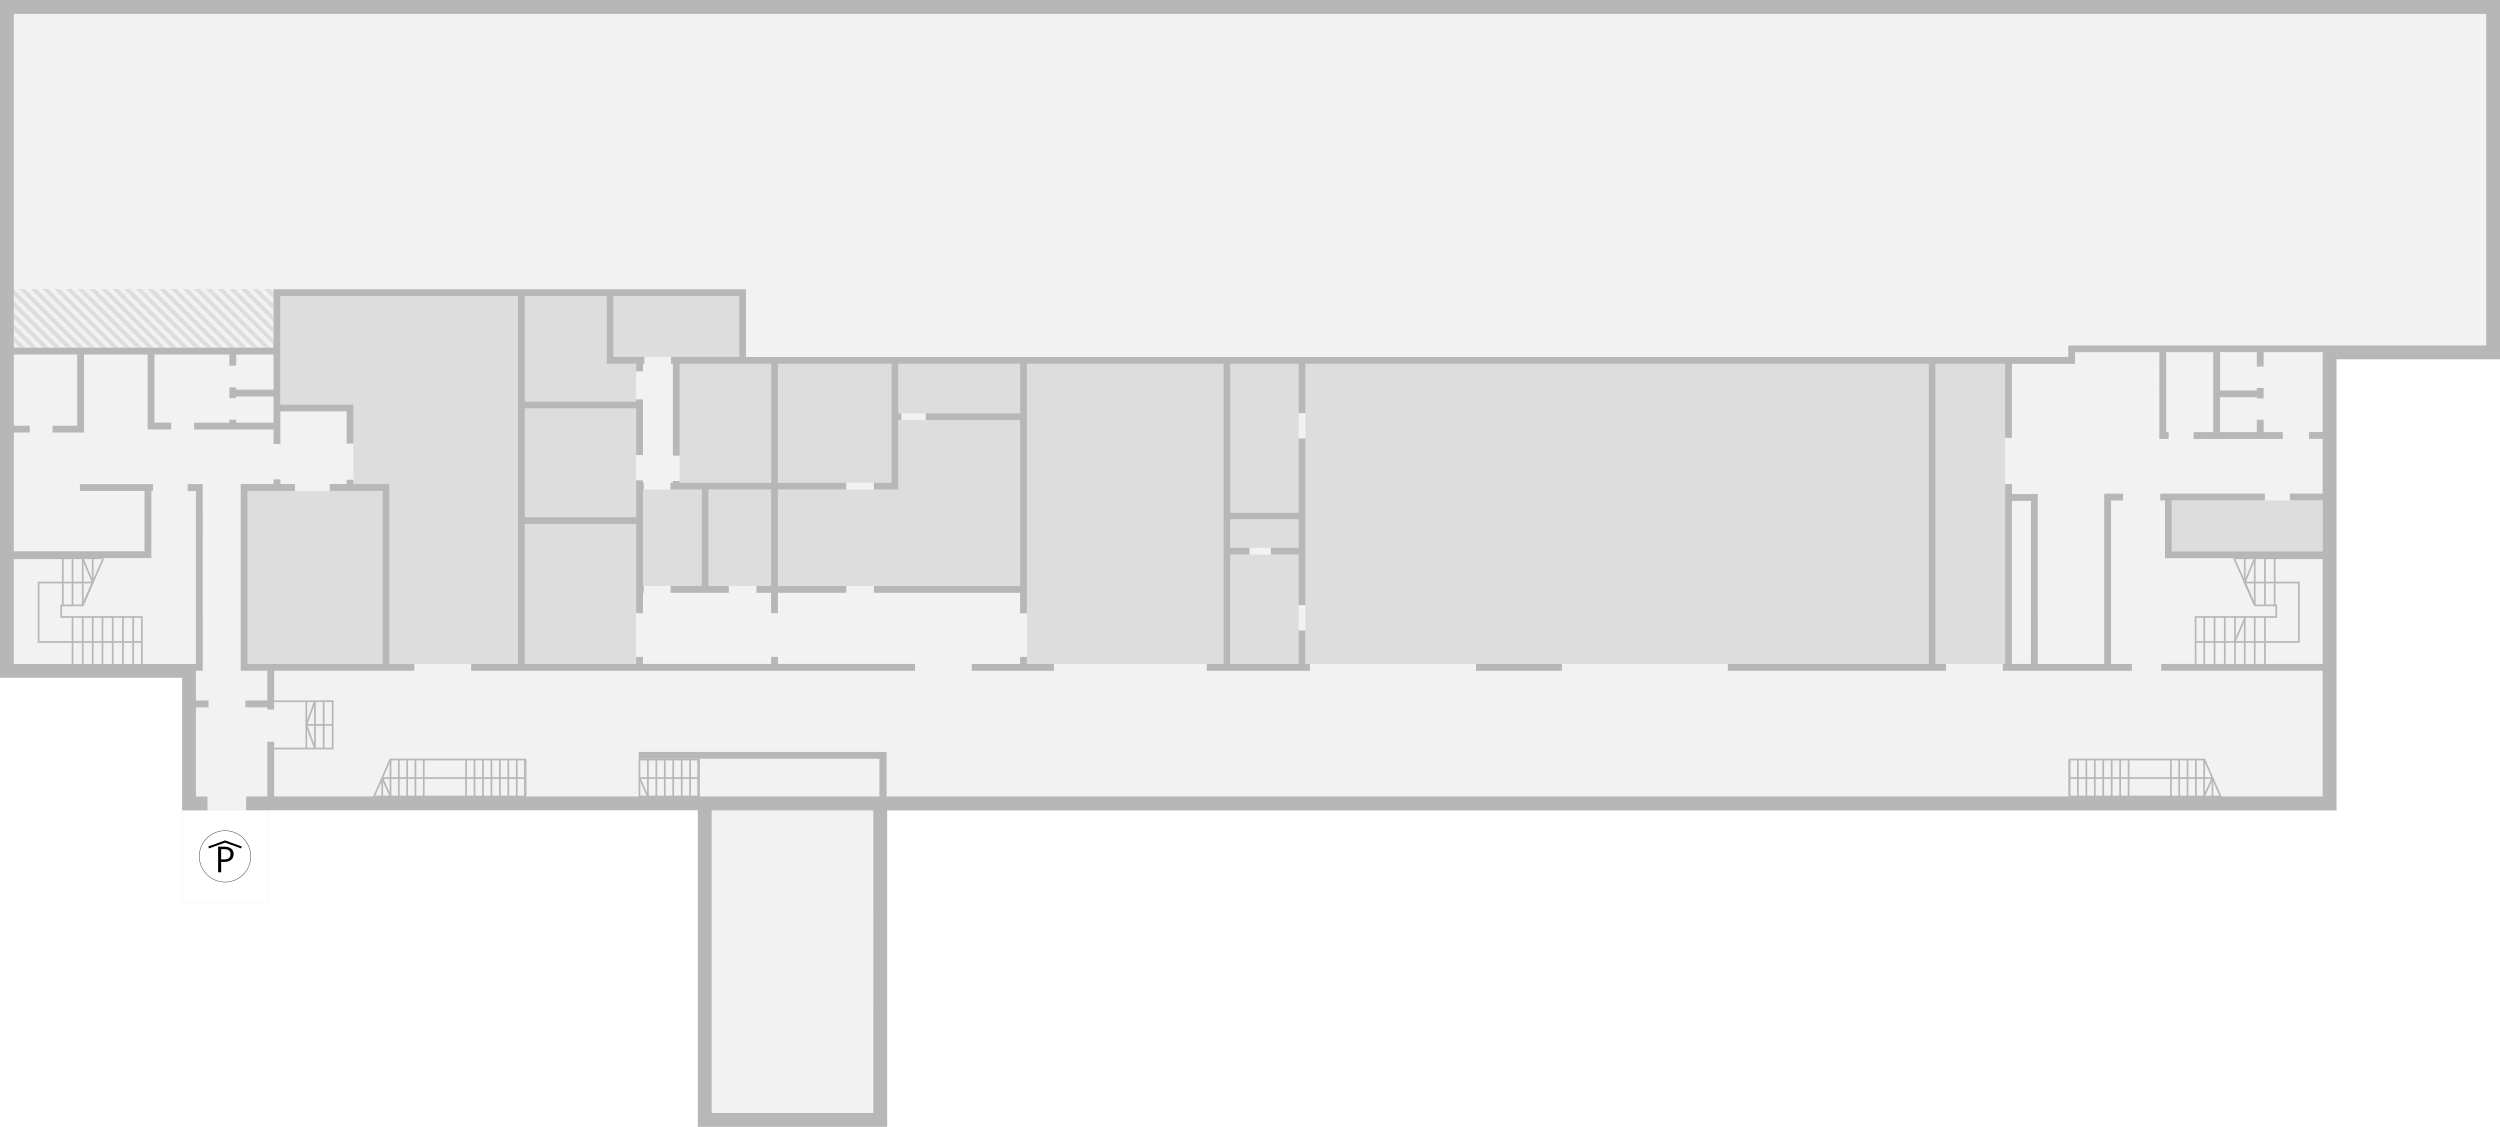 <svg id="Livello_1" data-name="Livello 1" xmlns="http://www.w3.org/2000/svg" xmlns:xlink="http://www.w3.org/1999/xlink" viewBox="0 0 5500 2479.09"><defs><pattern id="locale_tecnico-5_2_3" data-name="locale tecnico-5 2 3" width="57" height="57" patternTransform="matrix(-0.45, 0, 0, 0.45, -13283.72, 8951.93)" patternUnits="userSpaceOnUse" viewBox="0 0 57 57"><rect width="57" height="57" style="fill:none"/><rect width="57" height="57" style="fill:none"/><rect width="57" height="57" style="fill:none"/><rect width="57" height="57" style="fill:none"/><rect width="57" height="57" style="fill:none"/><rect width="57" height="57" style="fill:none"/><rect width="57" height="57" style="fill:none"/><rect width="57" height="57" style="fill:none"/><rect x="53" y="-53" width="60" height="58" style="fill:#f2f2f2"/><line x1="57" x2="114" y2="-57" style="fill:none;stroke:#ddd;stroke-linecap:square;stroke-linejoin:round;stroke-width:20px"/><rect x="-4" y="-53" width="60" height="58" style="fill:#f2f2f2"/><line x2="57" y2="-57" style="fill:none;stroke:#ddd;stroke-linecap:square;stroke-linejoin:round;stroke-width:20px"/><line x1="-57" y2="-57" style="fill:none;stroke:#ddd;stroke-linecap:square;stroke-linejoin:round;stroke-width:20px"/><rect x="53" y="4" width="60" height="58" style="fill:#f2f2f2"/><line x1="57" y1="57" x2="114" style="fill:none;stroke:#ddd;stroke-linecap:square;stroke-linejoin:round;stroke-width:20px"/><rect x="-4" y="4" width="60" height="58" style="fill:#f2f2f2"/><line y1="57" x2="57" style="fill:none;stroke:#ddd;stroke-linecap:square;stroke-linejoin:round;stroke-width:20px"/><line x1="-57" y1="57" style="fill:none;stroke:#ddd;stroke-linecap:square;stroke-linejoin:round;stroke-width:20px"/><line x1="57" y1="114" x2="114" y2="57" style="fill:none;stroke:#ddd;stroke-linecap:square;stroke-linejoin:round;stroke-width:20px"/><line y1="114" x2="57" y2="57" style="fill:none;stroke:#ddd;stroke-linecap:square;stroke-linejoin:round;stroke-width:20px"/><line x1="-57" y1="114" y2="57" style="fill:none;stroke:#ddd;stroke-linecap:square;stroke-linejoin:round;stroke-width:20px"/></pattern></defs><path d="M1535.23,1782.76v696.33h416.48V1782.76H5140.29V790.32H5500V0H0V1475.75H400.61v307ZM5313.83,405.65v-15" style="fill:#f2f2f2"/><polygon points="616.78 764.91 616.78 651.37 1139.58 651.37 1139.58 883.41 1139.58 898.45 1139.58 1137.78 1139.58 1152.81 1139.58 1460.72 1127.32 1460.72 856.64 1460.72 856.64 1080.11 856.64 1065.14 841.6 1065.14 777.62 1065.14 777.62 904.76 777.62 889.8 762.58 889.8 616.78 889.8 616.78 872.05 616.78 857.09 616.78 779.87 616.78 764.91" style="fill:#ddd"/><rect id="senza_codice" data-name="senza codice" x="430.99" y="1556.13" width="157.15" height="196.25" style="fill:#f2f2f2"/><polygon id="senza_codice-2" data-name="senza codice-2" points="430.99 1541.17 430.99 1475.76 446.03 1475.76 529.56 1475.76 544.6 1475.76 588.21 1475.76 588.21 1541.17 430.99 1541.17" style="fill:#f2f2f2"/><polygon id="locale_tecnico-2" data-name="locale tecnico-2" points="446.03 1087.85 446.03 1080.11 529.56 1080.11 529.56 1460.72 446.03 1460.72 446.03 1102.81 446.03 1087.85" style="fill:#f2f2f2"/><polygon id="locale_tecnico-5" data-name="locale tecnico-5" points="4426.29 1190.03 4426.29 1101.91 4468.09 1101.91 4468.09 1190.03 4468.09 1204.99 4468.09 1460.72 4426.29 1460.72 4426.29 1204.99 4426.29 1190.03" style="fill:url(#locale_tecnico-5_2_3)"/><rect id="locale_tecnico-10" data-name="locale tecnico-10" x="1565.68" y="1782.76" width="355.65" height="665.88" style="fill:url(#locale_tecnico-5_2_3)"/><polygon id="locale_tecnico-11" data-name="locale tecnico-11" points="4550.2 759.87 4550.2 785.36 1641.17 785.36 1641.17 636.33 601.9 636.33 601.9 764.91 213.47 764.91 30.38 764.91 30.38 30.45 5469.62 30.45 5469.62 759.87 4550.2 759.87" style="fill:url(#locale_tecnico-5_2_3)"/><g class="clickable" id="A2--1-11-E" data-name="customclass A2--1-11-E"><rect id="a" x="30.38" y="1080.1" width="287.53" height="132.64" style="fill:#f2f2f2"/></g><g class="clickable" id="A2--1-03-A" data-name="customclass A2--1-03-A"><rect id="a-2" x="4483.05" y="1101.01" width="146.24" height="359.71" style="fill:#f2f2f2"/></g><g class="clickable" id="A2--1-30" data-name="customclass A2--1-30"><polygon points="2706.61 1127.78 2706.61 800.32 2708.87 800.32 2723.91 800.32 2832.41 800.32 2847.45 800.32 2856.99 800.32 2856.99 1127.78 2706.61 1127.78" style="fill:#ddd"/></g><g class="clickable" id="A2--1-22" data-name="customclass A2--1-22"><rect x="859.12" y="651.37" width="277.75" height="802.88" style="fill:none"/></g><g class="clickable" id="A2--1-21" data-name="customclass A2--1-21"><polyline points="762.58 904.76 762.58 1065.14 616.78 1065.14 616.78 944.76 616.78 929.8 616.78 904.76" style="fill:#f2f2f2"/></g><g class="clickable" id="A2--1-15" data-name="customclass A2--1-15"><polygon points="603.17 1541.17 603.17 1475.76 841.6 1475.76 856.64 1475.76 1127.32 1475.76 1139.58 1475.76 1154.62 1475.76 1399.44 1475.76 1414.4 1475.76 1696.44 1475.76 1711.47 1475.76 2244.27 1475.76 2259.24 1475.76 2691.65 1475.76 2706.61 1475.76 2856.99 1475.76 2871.96 1475.76 4243.2 1475.76 4258.24 1475.76 4411.32 1475.76 4426.29 1475.76 4468.09 1475.76 4483.06 1475.76 4629.3 1475.76 4644.26 1475.76 5109.84 1475.76 5109.84 1752.38 3228.06 1752.38 2908.73 1752.38 1951.71 1752.38 1921.33 1752.38 1735.99 1752.38 1720.95 1752.38 1565.68 1752.38 1535.23 1752.38 603.17 1752.38 603.17 1556.13 603.17 1541.17" style="fill:#f2f2f2"/></g><g class="clickable" id="A2--1-14" data-name="customclass A2--1-14"><g id="scala"><polygon points="313.99 1465.45 12.33 1465.45 12.33 1226.27 226.7 1226.27 226.7 1230.03 16.09 1230.03 16.09 1461.69 310.23 1461.69 310.23 1359.21 132.79 1359.21 132.79 1329.96 182.41 1329.96 182.41 1333.72 136.54 1333.72 136.54 1355.45 313.99 1355.45 313.99 1465.45" style="fill:#b7b7b7"/><polygon points="310.84 1414.17 83.01 1414.17 83.01 1279.73 204.22 1279.73 204.22 1283.49 86.77 1283.49 86.77 1410.41 310.84 1410.41 310.84 1414.17" style="fill:#b7b7b7"/><rect x="180.16" y="1356.5" width="3.76" height="107.9" style="fill:#b7b7b7"/><rect x="157.67" y="1356.5" width="3.76" height="107.9" style="fill:#b7b7b7"/><rect x="202.11" y="1356.5" width="3.76" height="107.9" style="fill:#b7b7b7"/><rect x="136.24" y="1228.15" width="3.76" height="103.69" style="fill:#b7b7b7"/><rect x="157.67" y="1228.15" width="3.76" height="103.69" style="fill:#b7b7b7"/><rect x="180.16" y="1228.15" width="3.76" height="103.69" style="fill:#b7b7b7"/><rect x="202.11" y="1228.15" width="3.76" height="52.93" style="fill:#b7b7b7"/><polygon points="183.83 1332.07 180.39 1330.56 201.95 1281.44 180.3 1228.87 183.77 1227.44 206.03 1281.49 183.83 1332.07" style="fill:#b7b7b7"/><rect x="291.06" y="1356.5" width="3.76" height="107.9" style="fill:#b7b7b7"/><rect x="246.02" y="1356.5" width="3.76" height="107.9" style="fill:#b7b7b7"/><rect x="268.5" y="1356.5" width="3.76" height="107.9" style="fill:#b7b7b7"/><rect x="223.54" y="1356.5" width="3.76" height="107.9" style="fill:#b7b7b7"/><rect x="148.69" y="1278.23" width="111.88" height="3.76" transform="translate(-1049.5 951.92) rotate(-66.25)" style="fill:#b7b7b7"/></g><polygon points="430.99 1226.72 430.99 1460.72 400.61 1460.72 30.38 1460.72 30.38 1227.78 175.72 1227.78 190.76 1227.78 317.9 1227.78 332.94 1227.78 430.99 1226.72" style="fill:none"/></g><g class="clickable" id="A2--1-13" data-name="customclass A2--1-13"><rect x="30.38" y="779.87" width="139.48" height="156.7" style="fill:#f2f2f2"/></g><g class="clickable" id="A2--1-12" data-name="customclass A2--1-12"><polygon points="339.71 929.8 339.71 779.87 504.6 779.87 504.6 857.09 504.6 872.05 504.6 929.8 339.71 929.8" style="fill:#f2f2f2"/></g><g class="clickable" id="A2--1-12-2" data-name="customclass A2--1-12-2"><polygon points="519.64 929.8 519.64 872.05 601.82 872.05 601.82 889.8 601.82 904.76 601.82 929.8 519.64 929.8" style="fill:#f2f2f2"/></g><g class="clickable" id="A2--1-12-3" data-name="customclass A2--1-12-3"><rect x="519.56" y="779.87" width="82.18" height="77.22" style="fill:#f2f2f2"/></g><g class="clickable" id="A2--1-11" data-name="customclass A2--1-11"><rect x="30.38" y="950.78" width="466.55" height="94.36" style="fill:none"/></g><g class="clickable" id="A2--1-10-E" data-name="customclass A2--1-10-E"><polygon points="544.6 1460.72 544.6 1080.11 571.82 1080.11 601.82 1080.11 616.78 1080.11 762.58 1080.11 777.62 1080.11 841.6 1080.11 841.6 1460.72 603.17 1460.72 588.21 1460.72 544.6 1460.72" style="fill:#ddd"/></g><g class="clickable" id="A2--1-10-4-I" data-name="customclass A2--1-10-4-I"><polygon points="1154.62 1460.72 1154.62 1152.81 1399.44 1152.81 1399.44 1289.06 1399.44 1304.02 1399.44 1460.72 1154.62 1460.72" style="fill:#ddd"/></g><g class="clickable" id="A2--1-10-4-H" data-name="customclass A2--1-10-4-H"><polyline points="1626.06 651.37 1626.06 785.36 1495.23 785.36 1480.27 785.36 1414.4 785.36 1399.44 785.36 1349.43 785.36 1349.43 651.37" style="fill:#ddd"/></g><g class="clickable" id="A2--1-10-4-G" data-name="customclass A2--1-10-4-G"><polygon points="1495.23 1061.91 1495.23 800.32 1626.06 800.32 1641.02 800.32 1696.44 800.32 1696.44 1061.91 1558.84 1061.91 1543.88 1061.91 1495.23 1061.91" style="fill:#ddd"/></g><g class="clickable" id="A2--1-10-4-F" data-name="customclass A2--1-10-4-F"><polygon points="1154.62 883.41 1154.62 651.37 1334.47 651.37 1334.47 785.36 1334.47 800.32 1349.43 800.32 1399.44 800.32 1399.44 883.41 1154.62 883.41" style="fill:#ddd"/></g><g class="clickable" id="A2--1-10-4-E" data-name="customclass A2--1-10-4-E"><polygon points="1154.62 1137.78 1154.62 898.45 1399.44 898.45 1399.44 1061.91 1399.44 1076.95 1399.44 1137.78 1154.62 1137.78" style="fill:#ddd"/></g><g class="clickable" id="A2--1-10-4-D" data-name="customclass A2--1-10-4-D"><polygon points="1480.27 1061.91 1474.78 1061.91 1416.2 1061.91 1414.4 1061.91 1414.4 1056.72 1414.4 800.32 1480.27 800.32 1480.27 1061.91" style="fill:#f2f2f2"/></g><g class="clickable" id="A2--1-10-4-C" data-name="customclass A2--1-10-4-C"><polygon points="1414.4 1137.78 1414.4 1076.95 1480.27 1076.95 1495.23 1076.95 1543.88 1076.95 1543.88 1289.06 1414.4 1289.06 1414.4 1152.81 1414.4 1137.78" style="fill:#ddd"/></g><g class="clickable" id="A2--1-10-4-B" data-name="customclass A2--1-10-4-B"><rect x="1558.84" y="1076.95" width="137.6" height="212.11" style="fill:#ddd"/></g><g class="clickable" id="A2--1-10-4-A" data-name="customclass A2--1-10-4-A"><polygon points="1414.4 1389.44 1414.4 1304.02 1543.88 1304.02 1558.84 1304.02 1603.35 1304.02 1664.18 1304.02 1696.44 1304.02 1696.44 1380.34 1696.44 1460.72 1414.4 1460.72 1414.4 1445.08 1414.4 1389.44" style="fill:#f2f2f2"/></g><g class="clickable" id="A2--1-10-3-D" data-name="customclass A2--1-10-3-D"><rect x="1711.48" y="800.32" width="249.78" height="261.66" style="fill:#ddd"/></g><g class="clickable" id="A2--1-10-3-C" data-name="customclass A2--1-10-3-C"><polygon points="1976.22 909.35 1976.22 800.32 2170.66 800.32 2185.62 800.32 2244.27 800.32 2244.27 909.35 1976.22 909.35" style="fill:#ddd"/></g><g class="clickable" id="A2--1-10-3-A" data-name="customclass A2--1-10-3-A"><polygon points="1711.47 1289.06 1711.47 1076.95 1961.26 1076.95 1976.22 1076.95 1976.22 1061.91 1976.22 924.31 2244.27 924.31 2244.27 1289.06 1711.47 1289.06" style="fill:#ddd"/></g><g class="clickable" id="A2--1-10-B" data-name="customclass A2--1-10-B"><polygon points="2259.24 909.35 2259.24 800.32 2691.65 800.32 2691.65 1058.3 2691.65 1073.34 2691.65 1127.78 2691.65 1142.81 2691.65 1204.99 2691.65 1220.03 2691.65 1460.72 2259.24 1460.72 2259.24 1304.02 2259.24 1289.06 2259.24 924.31 2259.24 909.35" style="fill:#ddd"/></g><g class="clickable" id="A2--1-10-A" data-name="customclass A2--1-10-A"><rect x="1711.48" y="1304.02" width="532.8" height="156.7" style="fill:#f2f2f2"/></g><g class="clickable" id="A2--1-09" data-name="customclass A2--1-09"><rect x="2706.62" y="1220.03" width="150.38" height="240.76" style="fill:#ddd"/></g><g class="clickable" id="A2--1-09-2" data-name="customclass A2--1-09-2"><rect x="2706.62" y="1142.81" width="150.38" height="62.26" style="fill:#ddd"/></g><g class="clickable" id="A2--1-08" data-name="customclass A2--1-08"><polygon points="2871.96 1058.3 2871.96 800.32 3289.41 800.32 3304.38 800.32 3387.46 800.32 3402.5 800.32 3843.49 800.32 3858.53 800.32 3951.61 800.32 3966.57 800.32 4243.2 800.32 4243.2 1460.72 2871.96 1460.72 2871.96 1220.03 2871.96 1204.99 2871.96 1142.81 2871.96 1127.78 2871.96 1073.34 2871.96 1058.3" style="fill:#ddd"/></g><g class="clickable" id="A2--1-08-2" data-name="customclass A2--1-08-2"><polygon points="4258.24 1460.72 4258.24 800.32 4411.32 800.32 4411.32 1086.95 4411.32 1101.91 4411.32 1190.03 4411.32 1204.99 4411.32 1460.72 4258.24 1460.72" style="fill:#ddd"/></g><g class="clickable" id="A2--1-06" data-name="customclass A2--1-06"><polygon points="4765.54 950.63 4765.54 774.91 4869.16 774.91 4869.16 858.9 4869.16 873.93 4869.16 950.63 4765.54 950.63" style="fill:#f2f2f2"/></g><g class="clickable" id="A2--1-05" data-name="customclass A2--1-05"><polygon points="4979.99 858.9 4979.99 774.91 5081.27 774.91 5096.23 774.91 5109.84 774.91 5109.84 790.32 5109.84 950.63 4979.99 950.63 4979.99 873.93 4979.99 858.9" style="fill:#f2f2f2"/></g><g class="clickable" id="A2--1-05-2" data-name="customclass A2--1-05-2"><rect x="4884.12" y="873.93" width="80.83" height="76.77" style="fill:#f2f2f2"/></g><g class="clickable" id="A2--1-05-3" data-name="customclass A2--1-05-3"><rect x="4884.12" y="774.91" width="80.83" height="84.06" style="fill:#f2f2f2"/></g><g class="clickable" id="A2--1-04" data-name="customclass A2--1-04"><rect x="4777.8" y="1101.01" width="332.04" height="112.18" style="fill:#ddd"/></g><g class="clickable" id="A2--1-03" data-name="customclass A2--1-03"><polygon points="4426.29 1086.95 4426.29 800.32 4463.05 800.32 4478.02 800.32 4550.27 800.32 4565.24 800.32 4565.24 785.36 4565.24 774.91 4750.58 774.91 4750.58 950.63 4750.58 965.67 4765.54 965.67 4869.16 965.67 4884.12 965.67 4964.95 965.67 4979.99 965.67 5109.84 965.67 5109.84 1086.05 4777.8 1086.05 4762.84 1086.05 4644.26 1086.05 4629.3 1086.05 4629.3 1101.01 4629.3 1190.03 4483.06 1190.03 4483.06 1101.91 4483.06 1086.95 4468.09 1086.95 4426.29 1086.95" style="fill:#f2f2f2"/></g><g class="clickable" id="A2--1-02" data-name="customclass A2--1-02"><g id="scala-2"><rect x="4898.58" y="1383.76" width="58.37" height="3.76" transform="translate(1706.69 5364.02) rotate(-66.71)" style="fill:#b7b7b7"/><polygon points="5130.14 1465.45 4828.4 1465.45 4828.4 1355.45 5005.85 1355.45 5005.85 1333.72 4959.98 1333.72 4959.98 1329.96 5009.61 1329.96 5009.61 1359.21 4832.16 1359.21 4832.16 1461.69 5126.38 1461.69 5126.38 1230.03 4914.12 1230.03 4914.12 1226.27 5130.14 1226.27 5130.14 1465.45" style="fill:#b7b7b7"/><polygon points="5059.39 1414.17 4831.56 1414.17 4831.56 1410.41 5055.63 1410.41 5055.63 1283.49 4938.18 1283.49 4938.18 1279.73 5059.39 1279.73 5059.39 1414.17" style="fill:#b7b7b7"/><rect x="4958.48" y="1356.5" width="3.76" height="107.9" style="fill:#b7b7b7"/><rect x="4980.96" y="1356.5" width="3.76" height="107.9" style="fill:#b7b7b7"/><rect x="4936.53" y="1356.5" width="3.76" height="107.9" style="fill:#b7b7b7"/><rect x="5002.39" y="1228.15" width="3.76" height="103.69" style="fill:#b7b7b7"/><rect x="4980.96" y="1228.15" width="3.76" height="103.69" style="fill:#b7b7b7"/><rect x="4958.48" y="1228.15" width="3.76" height="103.69" style="fill:#b7b7b7"/><rect x="4936.53" y="1228.15" width="3.76" height="52.93" style="fill:#b7b7b7"/><polygon points="4958.56 1332.07 4936.36 1281.49 4958.62 1227.44 4962.1 1228.87 4940.45 1281.44 4962.01 1330.56 4958.56 1332.07" style="fill:#b7b7b7"/><rect x="4847.58" y="1356.5" width="3.76" height="107.9" style="fill:#b7b7b7"/><rect x="4892.61" y="1356.5" width="3.76" height="107.9" style="fill:#b7b7b7"/><rect x="4870.13" y="1356.5" width="3.76" height="107.9" style="fill:#b7b7b7"/><rect x="4915.1" y="1356.5" width="3.76" height="107.9" style="fill:#b7b7b7"/><rect x="4936.38" y="1224.02" width="3.76" height="113.16" transform="translate(-94.03 2118.72) rotate(-23.99)" style="fill:#b7b7b7"/></g><polygon points="4777.8 1228.15 5109.84 1228.15 5109.84 1460.72 4644.26 1460.72 4644.26 1227.55 4777.8 1228.15" style="fill:none"/></g><g class="clickable" data-building-code="P1" id="A2--1-G1--1" data-floor-code="-1"><rect id="room-box-29" x="401.29" y="1782.76" width="187.6" height="202.34" style="fill:none;stroke:#f2f2f2;stroke-miterlimit:10"/><path d="M495.05,1827.57a56.39,56.39,0,0,0-56.54,56.24h0v.08a56.58,56.58,0,0,0,113.16.07h0v-.07a56.49,56.49,0,0,0-56.62-56.32" style="fill:#fff;stroke:#303030"/><path d="M486.48,1890.65h6.62c9.92,0,14.06-4.06,14.06-11.58,0-6.39-3.76-10.9-13.76-10.9h-6.92ZM479.86,1919v-56.32h14.21c11.36,0,19.93,5.49,19.93,16.24s-7.67,17.37-20.83,17.37h-6.62v22.79Zm50.46-52.48-35.19-12.79-35.27,12.79-1.58-4.29,36.77-13.31,36.77,13.31Z"/></g><path d="M4483.05,1101.91v-15h-56.76v-21.81h-15v395.65h-5v15h283.92v-15h-45.87V1101.08h26.32v-15h-41.36v374.75H4483.13Zm-15,88.12v270.69h-41.8V1101.91h41.8Z" style="fill:#b7b7b7"/><rect x="3247.16" y="1460.79" width="188.95" height="14.96" style="fill:#b7b7b7"/><polygon points="2244.27 1475.76 2259.24 1475.76 2318.71 1475.76 2318.71 1460.72 2259.24 1460.72 2259.24 1445.08 2244.27 1445.08 2244.27 1460.72 2137.95 1460.72 2137.95 1475.76 2244.27 1475.76" style="fill:#b7b7b7"/><path d="M529.56,1475.68h58.58v65.41H540v15h48.13v5h15V1475.6H911.6v-15h-55V1065h-79v-9.55h-15V1065H725.43v15H841.68v380.62H544.6V1080H649v-15H616.78v-10.45h-15V1065H529.56ZM446,1065.14H412.87v15h18.19v380.62H30.38v-233H332.94V1080.1h3.61v-15H175.72v15H317.9v132.64H30.38V951.6h35v-15h-35V780H169.85V936.64H115.79v15h69V780H324.75V944.76h51.8v-15H339.78V780h164.9v24.51h15V780h82.18v77.22H519.64v-5h-15v23.61h15V872.2h82.18v57.68H519.64v-6.4h-15v6.4H427v15H601.82v31.8h15V904.91h145.8v70.83h15V889.87H616.78V651.3h522.8v809.42H1036.49v15h976.57v-15H1711.48v-15.64h-15v15.64h-282v-15.64h-15v15.64H1154.69v-308h244.82V1349h15v-45h1.81v-15h-1.81V1077h1.81v-15h-1.81v-5.26h-15v81.06H1154.69V898.45h244.82v102.63h15V878.67h-15v4.81H1154.69V651.37h179.86v149h65v16.77h15V800.32h3.16v-15h-68.12v-134h276.62v134H1476.28v15h4.06v202.11h15V800.32h201.21V1062H1495.3v-3.83h-15V1062h-5.49v15h69v212.11H1475.3v15h128v-15h-44.51V1077h137.6v212.11h-32.26v15h32.26v45h15v-45h150.38v-15H1711.4V1077h150.38v-15H1711.4V800.32h249.86V1062h-38.65v15h53.61V924.31h6.84v-15h-6.84v-109h268v109H2036.6v15h207.6v364.82H1922.61v15H2244.2v45h15V800.4H2691.5v660.39h-36.77v15h227.08v-15h-10V1387h-15v73.83H2706.47V1220h42.25v-15h-42.25v-62.26h150.38v62.26h-61v15h61.05v111.28h15V964.54h-15v163.31H2706.62V800.32H2857V908.9h15V800.32H4243.2v660.4h-442v15h480.09v-15h-23.16V800.32h153.09V963.41h15V800.32h139V774.91h185.34V965.67H4771v-15h-5.41V774.91h103.54V950.7H4826v15h196.24v-15H4980V923.41h-15v27.22h-80.9V873.86H4965v2.71h15V853.41h-15v5.41h-80.83V774.76H4965v31.8h15v-31.8h129.93V950.55h-30v15h30v120.37h-72.18v15h72.18V1213h-332V1100.86h204.89v-15h-230.3v15h10.45v127.22h347v232.56h-355.2v15h355.2v276.63H603.17V1631.85h-15v120.38H541.44v30.38h993.79v696.33h416.48V1782.76H5140.29V790.32H5500V0H0V1491.17H400.61v291.59h55.87V1752.3H431.06V1556.06h27.67v-15H431.06v-65.41h15Zm1475.38,1383.5H1565.68V1782.76h355.65ZM30.38,30.45H5469.62V760H4550.27v25.41H1641v-149H601.6V764.91l-571.22-.08V30.45Z" style="fill:#b7b7b7"/><line x1="1155.52" y1="1671.02" x2="1155.52" y2="1752.38" style="fill:none;stroke:#b7b7b7;stroke-miterlimit:10;stroke-width:5px"/><path d="M1157.4,1754.26H819.93l37.29-85.12H1157.4Zm-331.72-3.76h328v-77.6h-294Z" style="fill:#b7b7b7"/><rect x="841.15" y="1709.82" width="314.82" height="3.76" style="fill:#b7b7b7"/><rect x="930.4" y="1671.02" width="3.76" height="81.36" style="fill:#b7b7b7"/><rect x="912.06" y="1671.02" width="3.76" height="81.36" style="fill:#b7b7b7"/><rect x="893.78" y="1671.02" width="3.76" height="81.36" style="fill:#b7b7b7"/><rect x="875.51" y="1671.02" width="3.76" height="81.36" style="fill:#b7b7b7"/><rect x="857.24" y="1671.02" width="3.76" height="81.36" style="fill:#b7b7b7"/><rect x="839.05" y="1711.48" width="3.76" height="40.9" style="fill:#b7b7b7"/><rect x="848.14" y="1709.76" width="3.76" height="44.56" transform="translate(-633.16 498.07) rotate(-24.1)" style="fill:#b7b7b7"/><rect x="1134.99" y="1671.02" width="3.76" height="81.36" style="fill:#b7b7b7"/><rect x="1116.42" y="1671.02" width="3.76" height="81.36" style="fill:#b7b7b7"/><rect x="1097.85" y="1671.02" width="3.76" height="81.36" style="fill:#b7b7b7"/><rect x="1079.28" y="1671.02" width="3.76" height="81.36" style="fill:#b7b7b7"/><rect x="1060.63" y="1671.02" width="3.76" height="81.36" style="fill:#b7b7b7"/><rect x="1042.06" y="1671.02" width="3.76" height="81.36" style="fill:#b7b7b7"/><rect x="1023.49" y="1671.02" width="3.76" height="81.36" style="fill:#b7b7b7"/><line x1="1536.88" y1="1671.02" x2="1536.88" y2="1752.38" style="fill:none;stroke:#b7b7b7;stroke-miterlimit:10;stroke-width:5px"/><path d="M1538.76,1754.26H1404.93v-85.12h133.83Zm-130.07-3.76H1535v-77.6H1408.69Z" style="fill:#b7b7b7"/><rect x="1407.11" y="1709.82" width="128.73" height="3.76" style="fill:#b7b7b7"/><rect x="1414.29" y="1709.77" width="3.76" height="44.53" transform="translate(-582.26 726.16) rotate(-24.01)" style="fill:#b7b7b7"/><rect x="1516.43" y="1671.02" width="3.76" height="81.36" style="fill:#b7b7b7"/><rect x="1497.86" y="1671.02" width="3.76" height="81.36" style="fill:#b7b7b7"/><rect x="1479.21" y="1671.02" width="3.76" height="81.36" style="fill:#b7b7b7"/><rect x="1460.64" y="1671.02" width="3.76" height="81.36" style="fill:#b7b7b7"/><rect x="1442.07" y="1671.02" width="3.76" height="81.36" style="fill:#b7b7b7"/><rect x="1423.5" y="1671.02" width="3.76" height="81.36" style="fill:#b7b7b7"/><path d="M4888.35,1754.26H4550.88v-85.12h300.18Zm-333.71-3.76h328l-34-77.6h-294Z" style="fill:#b7b7b7"/><rect x="4552.3" y="1709.82" width="314.75" height="3.76" style="fill:#b7b7b7"/><rect x="4774.12" y="1671.02" width="3.76" height="81.36" style="fill:#b7b7b7"/><rect x="4792.39" y="1671.02" width="3.76" height="81.36" style="fill:#b7b7b7"/><rect x="4810.66" y="1671.02" width="3.76" height="81.36" style="fill:#b7b7b7"/><rect x="4829" y="1671.02" width="3.76" height="81.36" style="fill:#b7b7b7"/><rect x="4847.28" y="1671.02" width="3.76" height="81.36" style="fill:#b7b7b7"/><rect x="4865.47" y="1711.48" width="3.76" height="40.9" style="fill:#b7b7b7"/><rect x="4835.97" y="1730.16" width="44.56" height="3.76" transform="translate(1293.93 5460.07) rotate(-65.91)" style="fill:#b7b7b7"/><rect x="4550.88" y="1671.02" width="3.76" height="81.36" style="fill:#b7b7b7"/><rect x="4569.45" y="1671.02" width="3.76" height="81.36" style="fill:#b7b7b7"/><rect x="4588.1" y="1671.02" width="3.76" height="81.36" style="fill:#b7b7b7"/><rect x="4606.67" y="1671.02" width="3.76" height="81.36" style="fill:#b7b7b7"/><rect x="4625.24" y="1671.02" width="3.76" height="81.36" style="fill:#b7b7b7"/><rect x="4643.81" y="1671.02" width="3.76" height="81.36" style="fill:#b7b7b7"/><rect x="4662.46" y="1671.02" width="3.76" height="81.36" style="fill:#b7b7b7"/><rect x="4681.03" y="1671.02" width="3.76" height="81.36" style="fill:#b7b7b7"/><polygon points="733.7 1648.69 595.65 1648.69 595.65 1644.93 729.95 1644.93 729.95 1544.55 599.79 1544.63 599.79 1540.87 733.7 1540.79 733.7 1648.69" style="fill:#b7b7b7"/><rect x="674.23" y="1592.9" width="57.22" height="3.76" style="fill:#b7b7b7"/><rect x="710.09" y="1542.67" width="3.76" height="104.14" style="fill:#b7b7b7"/><rect x="691.07" y="1542.67" width="3.76" height="104.14" style="fill:#b7b7b7"/><polygon points="691.11 1647.45 671.93 1594.79 691.11 1541.21 694.65 1542.48 675.93 1594.78 694.64 1646.17 691.11 1647.45" style="fill:#b7b7b7"/><rect x="672.05" y="1542.75" width="3.76" height="104.06" style="fill:#b7b7b7"/><polygon points="1950.5 1755.99 1934.71 1755.99 1934.71 1669.29 1405.15 1669.29 1405.15 1654.26 1950.5 1654.26 1950.5 1755.99" style="fill:#b7b7b7"/></svg>